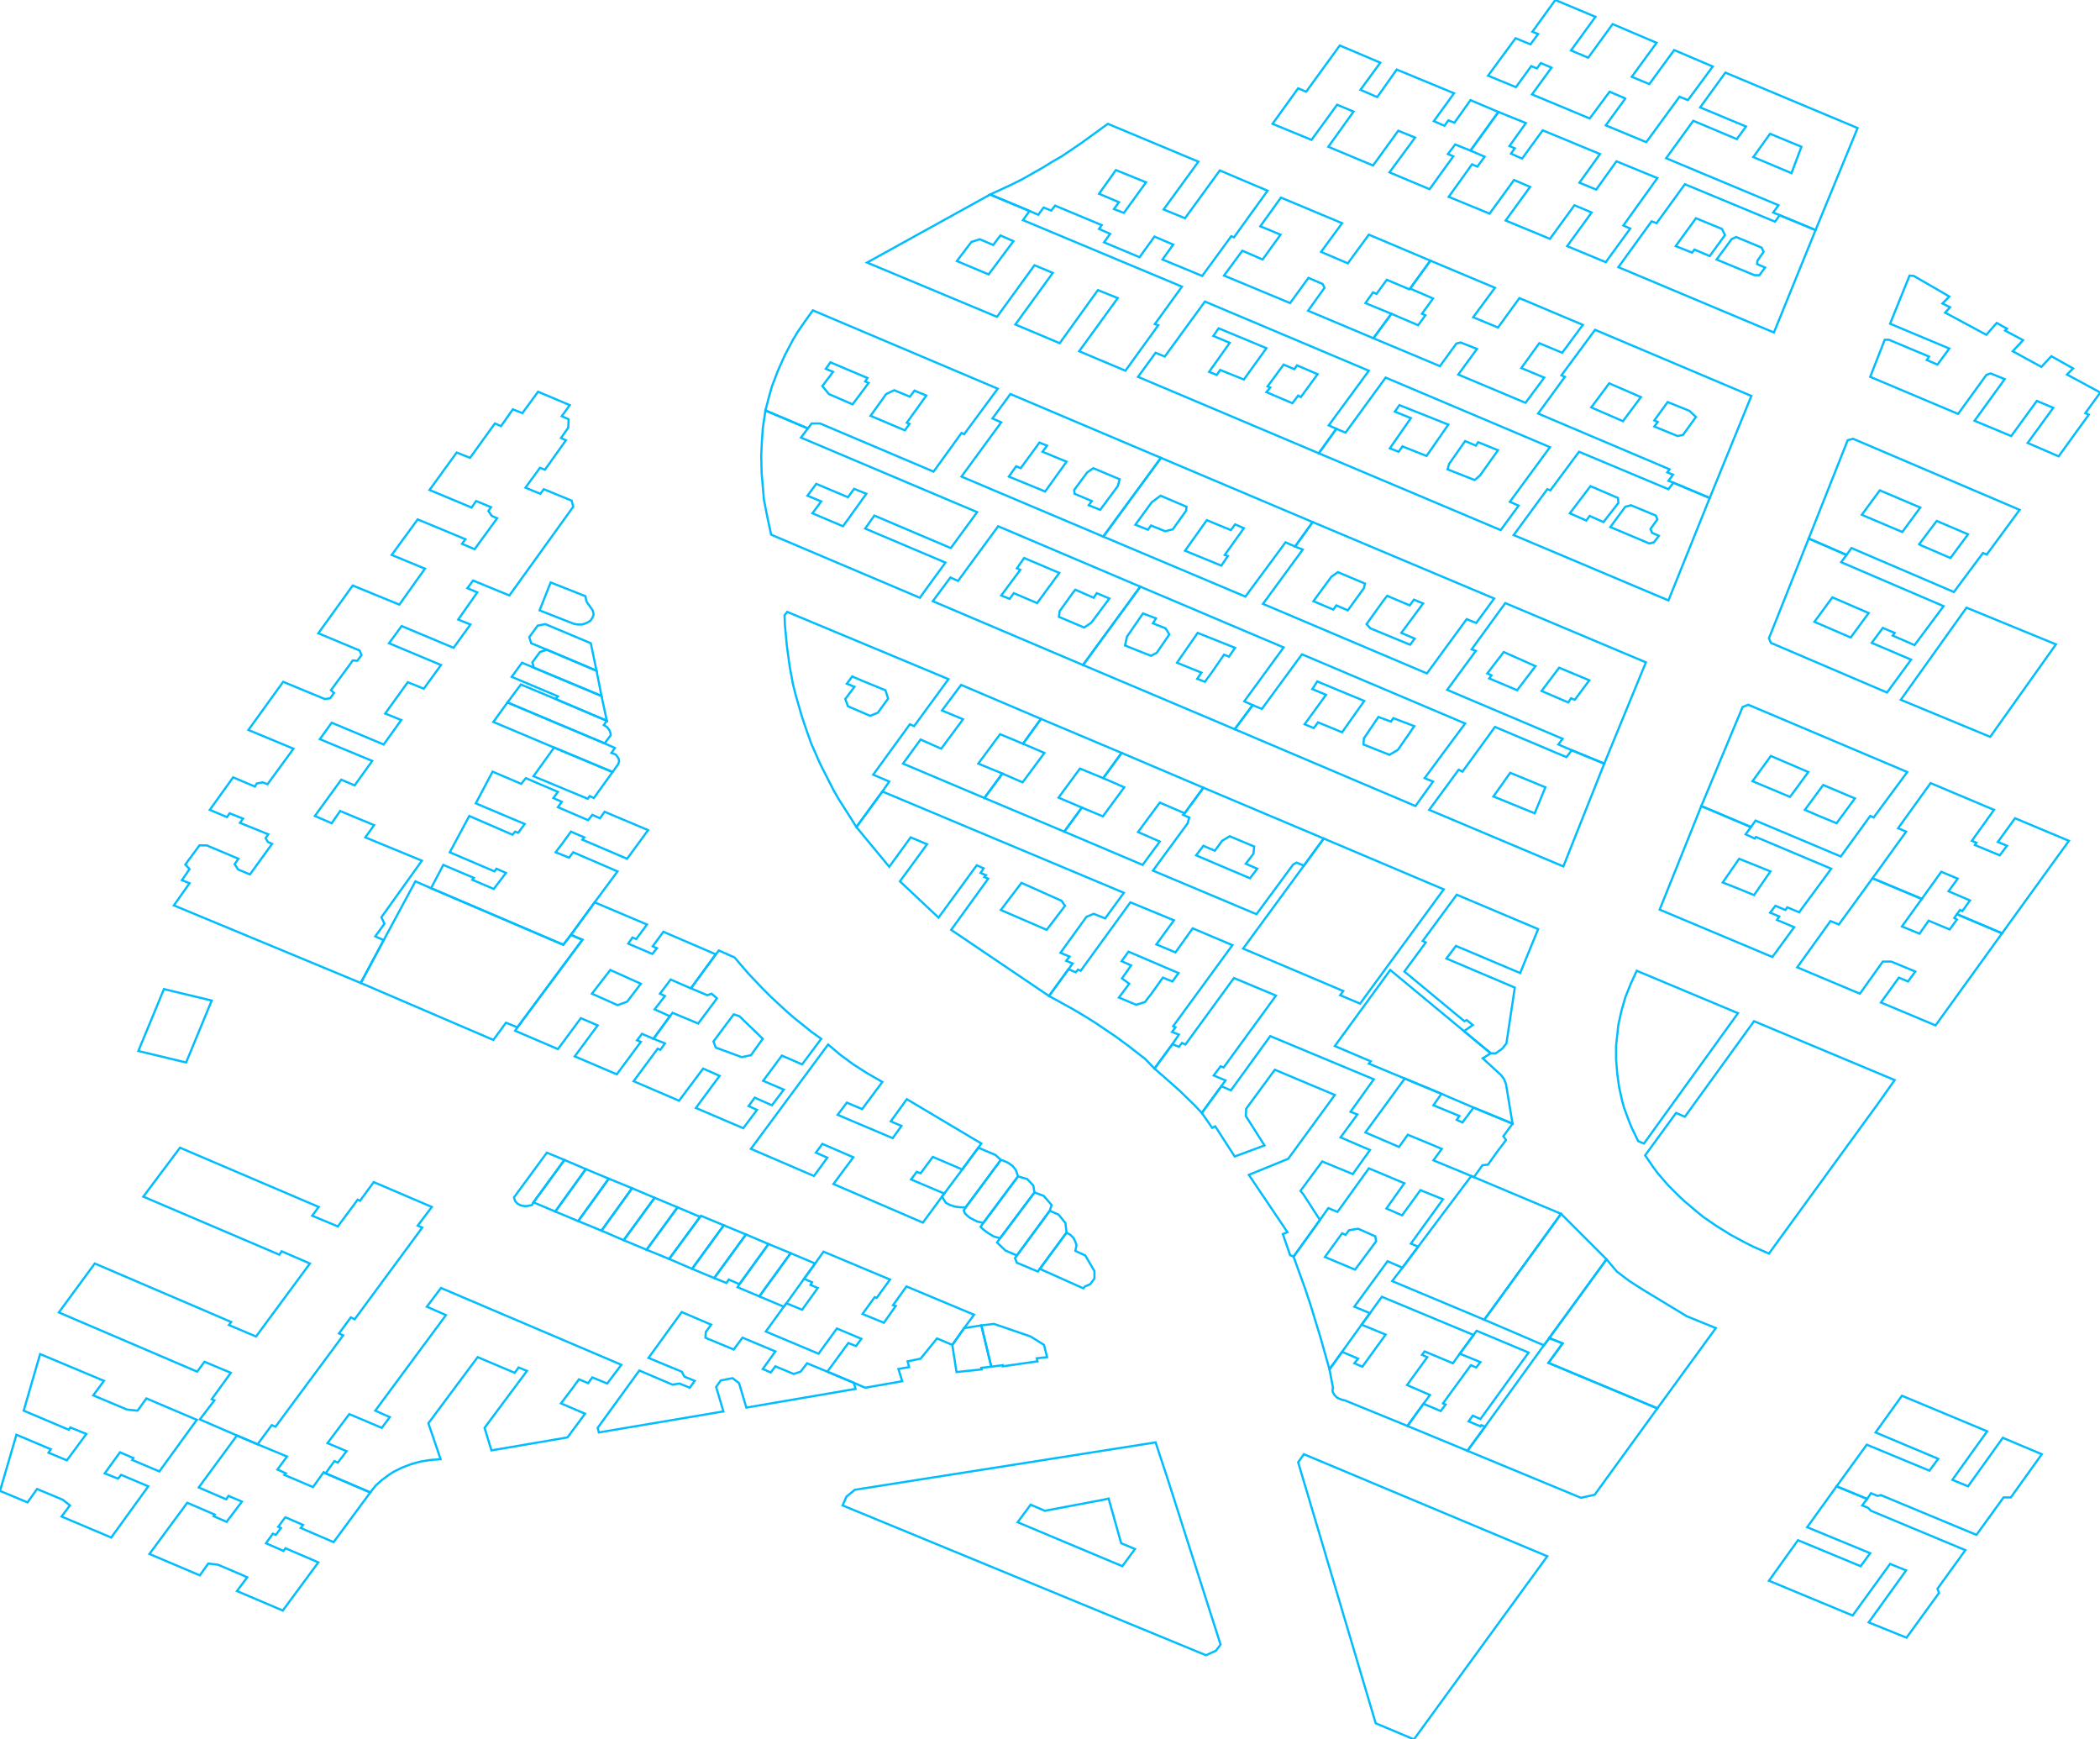 <?xml version="1.0" encoding="iso-8859-1" standalone="no"?>
<!DOCTYPE svg PUBLIC "-//W3C//DTD SVG 1.0//EN" "http://www.w3.org/TR/2001/REC-SVG-20010904/DTD/svg10.dtd">
<svg xmlns="http://www.w3.org/2000/svg" width="966" height="800">
<path style="fill:rgb(255, 0, 0);fill-opacity:0;fill-rule:evenodd;stroke:rgb(0, 189, 255);stroke-width:1;" d="M 79.982, 416.436 L 87.19, 406.24 L 83.674, 404.834 L 87.19, 399.736 L 85.256, 397.627 L 91.76, 388.838 L 95.1, 388.838 L 109.69, 394.99 L 107.932, 397.451 L 109.514, 399.912 L 114.964, 402.197 L 125.159, 388.134 L 123.226, 387.256 L 122.171, 385.498 L 123.401, 383.74 L 110.393, 378.466 L 111.8, 376.533 L 105.647, 374.072 L 104.417, 375.829 L 96.506, 372.49 L 107.229, 357.548 L 117.249, 361.767 L 118.128, 360.36 L 120.765, 359.833 L 123.05, 360.712 L 135.003, 344.364 L 114.261, 335.75 L 130.257, 313.601 L 149.418, 321.512 L 151.879, 321.16 L 153.637, 318.699 L 152.23, 317.469 L 161.02, 305.515 L 162.25, 303.757 L 164.359, 303.933 L 166.293, 301.296 L 165.414, 299.187 L 146.429, 291.277 L 162.25, 269.303 L 183.696, 278.093 L 195.474, 261.569 L 180.18, 255.241 L 192.134, 238.893 L 214.107, 248.033 L 212.525, 250.143 L 218.326, 252.604 L 228.697, 238.365 L 226.236, 237.31 L 224.654, 235.025 L 225.884, 233.267 L 219.029, 230.455 L 216.919, 233.443 L 197.583, 225.357 L 210.064, 208.13 L 216.216, 210.591 L 227.642, 194.77 L 230.455, 196.001 L 235.904, 188.266 L 240.299, 190.024 L 247.506, 180.18 L 262.096, 186.333 L 258.405, 191.43 L 261.569, 192.837 L 261.393, 196.704 L 258.053, 201.45 L 260.338, 202.505 L 250.67, 216.04 L 248.385, 215.162 L 241.705, 224.302 L 248.561, 227.115 L 250.143, 225.005 L 262.975, 230.279 L 263.678, 233.092 L 234.322, 273.874 L 217.623, 267.018 L 214.986, 270.534 L 219.556, 272.468 L 210.767, 284.948 L 216.392, 287.234 L 208.657, 297.956 L 184.751, 287.937 L 178.95, 295.847 L 202.857, 305.867 L 194.946, 316.766 L 187.563, 313.777 L 177.192, 328.192 L 184.575, 331.18 L 176.489, 342.43 L 152.582, 332.41 L 147.132, 339.969 L 171.215, 349.989 L 163.129, 361.239 L 156.976, 358.603 L 144.847, 375.302 L 152.582, 378.642 L 156.449, 373.017 L 172.094, 379.521 L 168.051, 385.146 L 194.067, 395.869 L 175.434, 421.885 L 176.84, 424.874 L 172.621, 430.675 L 176.489, 432.432 L 165.942, 452.12 L 79.982, 416.436 z "/>
<path style="fill:rgb(0, 255, 0);fill-opacity:0;fill-rule:evenodd;stroke:rgb(0, 189, 255);stroke-width:1;" d="M 27.071, 603.648 L 43.595, 581.147 L 106.35, 608.042 L 105.296, 609.448 L 117.776, 614.722 L 142.562, 581.147 L 129.554, 575.522 L 128.499, 577.104 L 65.92, 550.385 L 82.795, 527.884 L 146.605, 555.131 L 143.617, 559.174 L 155.394, 564.096 L 164.535, 551.791 L 165.59, 552.318 L 171.918, 543.705 L 198.638, 555.131 L 192.134, 563.744 L 194.243, 564.623 L 163.129, 606.812 L 161.371, 605.933 L 155.922, 613.316 L 157.855, 614.195 L 126.741, 656.207 L 124.984, 655.504 L 118.479, 664.294 L 108.987, 660.25 L 91.936, 652.868 L 98.616, 644.078 L 97.385, 643.551 L 106.174, 631.422 L 94.045, 626.324 L 90.705, 630.894 L 27.071, 603.648 z "/>
<path style="fill:rgb(0, 0, 255);fill-opacity:0;fill-rule:evenodd;stroke:rgb(0, 189, 255);stroke-width:1;" d="M 387.607, 692.419 L 389.365, 688.376 L 393.232, 685.212 L 531.575, 663.415 L 537.025, 679.938 L 561.459, 756.405 L 559.35, 759.218 L 554.779, 761.327 L 387.607, 692.419 z M 468.117, 700.154 L 516.282, 720.369 L 522.083, 712.459 L 515.755, 709.822 L 509.954, 689.255 L 507.669, 689.782 L 480.598, 694.88 L 474.094, 692.068 L 468.117, 700.154 z "/>
<path style="fill:rgb(255, 255, 0);fill-opacity:0;fill-rule:evenodd;stroke:rgb(0, 189, 255);stroke-width:1;" d="M 597.143, 672.555 L 599.78, 668.864 L 711.756, 715.799 L 650.934, 799.297 L 650.407, 800 L 632.828, 792.617 L 597.143, 672.555 z "/>
<path style="fill:rgb(255, 0, 0);fill-opacity:0;fill-rule:evenodd;stroke:rgb(0, 189, 255);stroke-width:1;" d="M 756.757, 531.4 L 770.995, 511.887 L 775.038, 513.645 L 806.856, 469.699 L 871.545, 496.77 L 864.338, 506.966 L 813.711, 576.577 L 806.504, 573.412 L 802.988, 571.655 L 796.133, 567.963 L 789.629, 563.92 L 783.476, 559.701 L 780.664, 557.416 L 775.038, 552.67 L 772.402, 550.209 L 767.304, 545.111 L 762.733, 539.837 L 760.624, 537.025 L 756.757, 531.4 z "/>
<path style="fill:rgb(0, 255, 0);fill-opacity:0;fill-rule:evenodd;stroke:rgb(0, 189, 255);stroke-width:1;" d="M 149.769, 677.653 L 153.812, 672.028 L 155.394, 672.731 L 159.437, 667.458 L 150.648, 663.766 L 160.668, 650.407 L 175.61, 656.735 L 179.301, 651.813 L 172.621, 648.824 L 205.142, 604.878 L 196.352, 601.011 L 202.857, 592.397 L 285.827, 627.73 L 279.323, 636.344 L 272.468, 633.531 L 270.534, 636.168 L 266.315, 634.41 L 263.503, 638.277 L 258.053, 645.485 L 269.128, 650.231 L 261.042, 661.129 L 226.06, 667.106 L 222.896, 656.735 L 242.408, 630.543 L 238.541, 628.961 L 236.783, 631.422 L 219.732, 624.214 L 210.415, 636.695 L 197.056, 654.625 L 202.681, 671.149 L 198.11, 671.501 L 193.54, 672.204 L 189.145, 673.434 L 184.926, 675.016 L 181.059, 676.95 L 179.125, 678.181 L 175.786, 680.642 L 172.797, 683.278 L 170.336, 686.443 L 149.769, 677.653 z "/>
<path style="fill:rgb(0, 0, 255);fill-opacity:0;fill-rule:evenodd;stroke:rgb(0, 189, 255);stroke-width:1;" d="M 398.857, 120.765 L 455.46, 89.475 L 473.566, 97.034 L 470.578, 101.252 L 543.705, 131.839 L 531.224, 149.066 L 532.806, 149.593 L 517.688, 170.512 L 496.418, 161.547 L 514.173, 137.113 L 505.032, 133.421 L 487.453, 157.855 L 467.062, 149.242 L 484.289, 125.511 L 475.851, 121.995 L 458.624, 145.726 L 398.857, 120.765 z M 440.167, 120.062 L 454.757, 126.214 L 466.183, 110.921 L 460.207, 108.284 L 456.867, 112.679 L 450.714, 110.042 L 446.847, 111.272 L 440.167, 120.062 z "/>
<path style="fill:rgb(255, 255, 0);fill-opacity:0;fill-rule:evenodd;stroke:rgb(0, 189, 255);stroke-width:1;" d="M 393.935, 380.4 L 405.889, 364.052 L 516.985, 410.635 L 508.372, 422.413 L 503.098, 420.303 L 499.758, 421.71 L 487.805, 438.233 L 492.024, 439.991 L 490.442, 441.925 L 493.43, 443.155 L 491.496, 445.792 L 482.531, 458.097 L 437.53, 427.686 L 454.581, 404.131 L 452.824, 403.428 L 453.527, 402.549 L 451.066, 401.494 L 452.472, 399.385 L 449.308, 397.978 L 431.729, 422.061 L 413.975, 405.361 L 426.456, 388.31 L 418.897, 385.146 L 409.053, 398.682 L 393.935, 380.4 z M 460.382, 418.545 L 481.477, 427.686 L 489.914, 416.612 L 488.332, 414.327 L 469.875, 406.065 L 460.382, 418.545 z "/>
<path style="fill:rgb(255, 0, 0);fill-opacity:0;fill-rule:evenodd;stroke:rgb(0, 189, 255);stroke-width:1;" d="M 165.942, 452.12 L 176.489, 432.432 L 191.079, 405.361 L 198.286, 408.526 L 259.108, 434.542 L 262.624, 429.971 L 267.897, 432.257 L 238.014, 472.512 L 232.74, 470.402 L 226.939, 478.312 L 165.942, 452.12 z "/>
<path style="fill:rgb(0, 255, 0);fill-opacity:0;fill-rule:evenodd;stroke:rgb(0, 189, 255);stroke-width:1;" d="M 350.165, 209.361 L 350.516, 202.329 L 350.868, 197.056 L 352.098, 188.794 L 371.611, 197.056 L 368.446, 201.274 L 449.484, 235.553 L 437.354, 252.076 L 402.197, 237.135 L 397.978, 243.111 L 434.893, 258.756 L 423.116, 274.929 L 354.735, 245.924 L 352.977, 237.838 L 351.395, 229.752 L 351.044, 225.709 L 350.341, 217.447 L 350.165, 209.361 z M 371.435, 227.994 L 377.763, 230.631 L 373.72, 236.08 L 387.783, 242.057 L 398.506, 227.115 L 392.881, 224.83 L 390.068, 228.697 L 375.478, 222.544 L 371.435, 227.994 z "/>
<path style="fill:rgb(0, 0, 255);fill-opacity:0;fill-rule:evenodd;stroke:rgb(0, 189, 255);stroke-width:1;" d="M 198.286, 408.526 L 203.911, 397.803 L 217.974, 403.779 L 217.271, 404.658 L 227.115, 408.877 L 232.74, 401.494 L 228.345, 399.561 L 227.466, 400.791 L 206.9, 392.002 L 215.865, 375.302 L 235.728, 383.916 L 236.959, 382.509 L 238.365, 383.037 L 241.354, 378.994 L 218.853, 369.501 L 226.588, 354.911 L 239.771, 360.536 L 241.881, 357.899 L 256.647, 364.228 L 254.537, 367.04 L 258.405, 368.798 L 256.647, 371.259 L 270.534, 377.236 L 272.468, 374.775 L 275.983, 376.357 L 278.093, 373.368 L 298.132, 381.806 L 288.464, 394.99 L 267.897, 386.201 L 268.776, 385.146 L 262.624, 382.509 L 258.932, 387.607 L 255.592, 392.002 L 261.745, 394.463 L 263.678, 392.002 L 284.069, 400.791 L 273.522, 415.03 L 262.624, 429.971 L 259.108, 434.542 L 198.286, 408.526 z "/>
<path style="fill:rgb(255, 255, 0);fill-opacity:0;fill-rule:evenodd;stroke:rgb(0, 189, 255);stroke-width:1;" d="M 352.098, 188.794 L 354.032, 181.411 L 355.087, 177.719 L 357.899, 170.336 L 361.064, 163.305 L 364.755, 156.273 L 366.864, 152.758 L 369.15, 149.418 L 373.896, 142.738 L 458.976, 178.774 L 443.507, 199.692 L 442.276, 199.165 L 429.444, 216.919 L 377.236, 194.77 L 373.368, 194.77 L 371.611, 197.056 L 352.098, 188.794 z M 400.439, 191.255 L 416.26, 197.935 L 418.37, 194.946 L 417.139, 194.419 L 426.104, 181.938 L 420.655, 179.653 L 418.545, 182.465 L 411.338, 179.477 L 407.647, 181.235 L 400.439, 191.255 z M 378.29, 177.543 L 381.279, 181.235 L 392.178, 185.981 L 399.561, 176.137 L 397.978, 175.434 L 399.033, 173.852 L 381.982, 166.645 L 379.873, 169.633 L 383.212, 171.039 L 378.29, 177.543 z "/>
<path style="fill:rgb(255, 0, 0);fill-opacity:0;fill-rule:evenodd;stroke:rgb(0, 189, 255);stroke-width:1;" d="M 455.46, 89.475 L 465.304, 84.904 L 470.226, 82.443 L 479.543, 77.17 L 484.113, 74.357 L 488.684, 71.721 L 497.473, 65.744 L 509.602, 56.955 L 551.263, 74.357 L 535.267, 96.331 L 545.111, 100.374 L 561.107, 78.4 L 583.081, 87.717 L 567.612, 109.163 L 566.381, 108.635 L 553.021, 126.917 L 534.74, 119.358 L 539.662, 112.503 L 531.048, 108.811 L 524.192, 118.304 L 507.844, 111.448 L 510.657, 107.581 L 505.559, 105.296 L 506.79, 103.538 L 485.344, 94.573 L 483.586, 96.858 L 480.07, 95.451 L 477.609, 98.791 L 473.566, 97.034 L 455.46, 89.475 z M 505.559, 89.123 L 514.7, 92.991 L 512.415, 96.155 L 516.985, 97.912 L 527.181, 83.85 L 513.294, 78.225 L 505.559, 89.123 z "/>
<path style="fill:rgb(0, 255, 0);fill-opacity:0;fill-rule:evenodd;stroke:rgb(0, 189, 255);stroke-width:1;" d="M 571.83, 436.3 L 599.78, 398.154 L 608.921, 385.673 L 664.118, 409.053 L 625.621, 461.613 L 616.48, 457.746 L 617.886, 455.812 L 571.83, 436.3 z "/>
<path style="fill:rgb(0, 0, 255);fill-opacity:0;fill-rule:evenodd;stroke:rgb(0, 189, 255);stroke-width:1;" d="M 68.732, 714.744 L 86.135, 691.189 L 98.791, 696.638 L 98.264, 697.341 L 104.241, 699.978 L 111.272, 690.661 L 105.12, 688.025 L 104.065, 689.607 L 91.409, 684.157 L 108.987, 660.25 L 118.479, 664.294 L 132.015, 669.919 L 127.62, 675.895 L 131.488, 677.653 L 130.784, 678.356 L 143.968, 683.982 L 148.89, 677.126 L 149.769, 677.653 L 170.336, 686.443 L 153.461, 709.295 L 138.343, 702.791 L 139.398, 701.384 L 131.312, 697.869 L 130.96, 698.22 L 127.972, 702.263 L 129.202, 702.791 L 126.917, 705.955 L 125.511, 705.427 L 122.347, 709.822 L 130.433, 713.338 L 131.312, 712.107 L 146.429, 718.611 L 130.081, 740.76 L 108.987, 731.795 L 113.733, 725.467 L 110.569, 724.061 L 100.198, 719.666 L 95.803, 719.139 L 91.936, 724.588 L 68.732, 714.744 z "/>
<path style="fill:rgb(255, 255, 0);fill-opacity:0;fill-rule:evenodd;stroke:rgb(0, 189, 255);stroke-width:1;" d="M 345.419, 528.411 L 380.927, 480.422 L 386.552, 485.168 L 392.529, 489.563 L 398.857, 493.606 L 405.889, 497.649 L 396.572, 510.13 L 389.541, 507.141 L 385.322, 512.766 L 410.635, 523.489 L 414.678, 517.864 L 409.756, 515.755 L 417.139, 505.559 L 451.417, 525.95 L 450.011, 527.884 L 442.628, 537.904 L 429.093, 532.103 L 423.467, 539.662 L 421.71, 538.958 L 419.073, 542.474 L 434.366, 548.978 L 433.311, 550.385 L 424.522, 562.338 L 383.388, 544.584 L 392.529, 532.279 L 378.29, 526.126 L 375.302, 530.169 L 380.576, 532.454 L 374.423, 540.892 L 345.419, 528.411 z "/>
<path style="fill:rgb(255, 0, 0);fill-opacity:0;fill-rule:evenodd;stroke:rgb(0, 189, 255);stroke-width:1;" d="M 0, 685.739 L 7.559, 659.899 L 23.38, 666.579 L 22.325, 668.161 L 30.762, 671.677 L 39.727, 659.547 L 32.344, 656.559 L 31.641, 657.614 L 10.899, 648.824 L 18.457, 622.808 L 47.814, 635.113 L 42.892, 641.793 L 58.361, 648.297 L 59.767, 648.473 L 63.283, 648.824 L 67.326, 643.199 L 90.53, 653.043 L 73.303, 676.774 L 60.822, 671.501 L 61.349, 670.622 L 55.197, 667.985 L 48.165, 677.653 L 54.318, 680.114 L 55.724, 678.356 L 68.205, 683.63 L 51.154, 707.185 L 28.302, 697.517 L 32.169, 692.419 L 28.829, 689.782 L 17.051, 684.86 L 12.657, 691.013 L 0, 685.739 z "/>
<path style="fill:rgb(0, 255, 0);fill-opacity:0;fill-rule:evenodd;stroke:rgb(0, 189, 255);stroke-width:1;" d="M 707.537, 190.2 L 719.842, 173.325 L 718.26, 172.621 L 733.729, 151.703 L 805.625, 182.114 L 786.465, 229.049 L 769.765, 222.017 L 767.48, 221.138 L 769.589, 218.326 L 766.952, 217.271 L 768.007, 215.865 L 707.537, 190.2 z M 760.976, 193.364 L 762.558, 194.067 L 760.976, 196.177 L 771.699, 200.571 L 774.16, 200.044 L 780.136, 191.782 L 777.148, 188.969 L 767.128, 184.926 L 760.976, 193.364 z M 731.971, 187.387 L 746.561, 193.716 L 754.823, 182.641 L 740.233, 176.313 L 731.971, 187.387 z "/>
<path style="fill:rgb(0, 0, 255);fill-opacity:0;fill-rule:evenodd;stroke:rgb(0, 189, 255);stroke-width:1;" d="M 860.294, 173.325 L 866.974, 156.273 L 868.908, 156.273 L 887.365, 164.008 L 886.311, 165.59 L 891.233, 167.699 L 896.682, 160.316 L 869.435, 148.89 L 878.4, 126.741 L 880.334, 126.917 L 894.045, 134.828 L 896.682, 136.41 L 893.518, 139.574 L 897.034, 141.332 L 894.748, 143.793 L 913.733, 153.988 L 918.479, 148.539 L 923.226, 151.176 L 922.347, 152.054 L 930.609, 156.449 L 925.862, 161.547 L 939.046, 168.754 L 943.617, 163.832 L 953.637, 169.457 L 950.824, 172.27 L 966.117, 180.532 L 959.262, 190.024 L 960.844, 190.727 L 946.957, 209.888 L 932.718, 203.735 L 944.496, 187.563 L 938.167, 184.926 L 936.937, 184.399 L 925.159, 200.571 L 908.284, 193.54 L 922.171, 174.379 L 915.667, 171.742 L 913.733, 172.446 L 900.725, 190.376 L 860.294, 173.325 z "/>
<path style="fill:rgb(255, 255, 0);fill-opacity:0;fill-rule:evenodd;stroke:rgb(0, 189, 255);stroke-width:1;" d="M 360.888, 283.015 L 362.118, 281.433 L 436.3, 312.371 L 420.479, 333.993 L 418.545, 333.114 L 401.67, 356.317 L 409.053, 359.481 L 405.889, 364.052 L 393.935, 380.4 L 391.299, 376.181 L 386.025, 367.919 L 383.564, 363.7 L 379.169, 355.087 L 377.06, 350.868 L 373.193, 342.079 L 370.029, 333.114 L 368.622, 328.719 L 365.985, 319.578 L 364.755, 314.656 L 363.173, 306.043 L 361.942, 296.902 L 361.064, 287.585 L 360.888, 283.015 z M 388.838, 321.512 L 390.068, 324.852 L 400.264, 329.246 L 403.779, 327.84 L 408.526, 321.336 L 407.295, 317.469 L 397.803, 313.601 L 392.002, 311.14 L 389.541, 314.48 L 393.056, 315.887 L 388.838, 321.512 z "/>
<path style="fill:rgb(255, 0, 0);fill-opacity:0;fill-rule:evenodd;stroke:rgb(0, 189, 255);stroke-width:1;" d="M 831.993, 247.682 L 849.923, 202.505 L 852.384, 201.802 L 929.027, 234.498 L 913.909, 255.065 L 912.151, 254.362 L 898.791, 272.292 L 851.681, 252.076 L 849.396, 255.241 L 831.993, 247.682 z M 882.795, 250.319 L 883.322, 250.67 L 897.209, 256.647 L 905.296, 245.748 L 890.881, 239.596 L 882.795, 250.319 z M 856.427, 236.783 L 875.06, 244.693 L 883.322, 233.443 L 864.689, 225.533 L 856.427, 236.783 z "/>
<path style="fill:rgb(0, 255, 0);fill-opacity:0;fill-rule:evenodd;stroke:rgb(0, 189, 255);stroke-width:1;" d="M 665.7, 317.293 L 678.884, 299.363 L 676.95, 298.66 L 692.419, 277.39 L 757.108, 304.636 L 737.948, 351.22 L 723.006, 345.067 L 716.853, 342.43 L 718.787, 339.793 L 665.7, 317.293 z M 684.157, 309.734 L 686.091, 310.613 L 685.036, 312.019 L 697.869, 317.469 L 701.912, 312.195 L 706.306, 306.394 L 691.716, 299.89 L 684.157, 309.734 z M 709.119, 317.82 L 721.424, 323.094 L 722.654, 321.16 L 724.412, 321.863 L 731.092, 312.898 L 717.205, 307.097 L 709.119, 317.82 z "/>
<path style="fill:rgb(0, 0, 255);fill-opacity:0;fill-rule:evenodd;stroke:rgb(0, 189, 255);stroke-width:1;" d="M 675.016, 667.282 L 683.103, 656.207 L 710.174, 618.765 L 711.931, 616.48 L 712.635, 615.425 L 718.787, 617.886 L 712.283, 626.851 L 762.382, 647.77 L 733.553, 687.497 L 727.225, 688.904 L 675.016, 667.282 z "/>
<path style="fill:rgb(255, 255, 0);fill-opacity:0;fill-rule:evenodd;stroke:rgb(0, 189, 255);stroke-width:1;" d="M 782.597, 370.732 L 801.582, 325.203 L 804.219, 324.149 L 877.346, 355.087 L 861.877, 376.005 L 860.294, 375.302 L 846.759, 393.935 L 807.559, 377.412 L 805.449, 380.4 L 782.597, 370.732 z M 830.235, 372.49 L 835.509, 374.775 L 844.825, 378.642 L 853.263, 367.216 L 838.673, 361.064 L 830.235, 372.49 z M 806.152, 359.306 L 823.379, 366.513 L 824.61, 364.931 L 831.817, 355.087 L 814.59, 347.704 L 806.152, 359.306 z "/>
<path style="fill:rgb(255, 0, 0);fill-opacity:0;fill-rule:evenodd;stroke:rgb(0, 189, 255);stroke-width:1;" d="M 236.959, 474.094 L 238.014, 472.512 L 267.897, 432.257 L 262.624, 429.971 L 273.522, 415.03 L 297.605, 425.225 L 292.683, 431.905 L 290.925, 431.202 L 288.991, 434.015 L 300.066, 438.761 L 302.175, 436.124 L 300.242, 435.245 L 305.164, 428.565 L 329.246, 438.936 L 317.82, 454.581 L 308.504, 450.538 L 303.582, 457.042 L 305.867, 458.097 L 301.121, 464.25 L 308.152, 467.414 L 300.593, 477.785 L 295.32, 475.5 L 293.034, 478.488 L 294.792, 479.191 L 283.718, 494.133 L 264.381, 485.871 L 274.929, 471.633 L 267.194, 468.293 L 256.647, 482.531 L 236.959, 474.094 z M 272.292, 457.042 L 284.069, 462.316 L 288.464, 460.734 L 294.792, 452.472 L 280.73, 446.144 L 272.292, 457.042 z "/>
<path style="fill:rgb(0, 255, 0);fill-opacity:0;fill-rule:evenodd;stroke:rgb(0, 189, 255);stroke-width:1;" d="M 606.636, 208.482 L 614.722, 197.231 L 618.941, 198.989 L 637.398, 173.676 L 712.986, 205.669 L 694.529, 230.806 L 698.572, 232.564 L 690.31, 243.815 L 606.636, 208.482 z M 665.876, 215.865 L 668.512, 216.919 L 678.356, 220.787 L 680.817, 218.677 L 689.079, 207.075 L 679.938, 203.384 L 678.884, 204.966 L 673.962, 202.857 L 666.579, 213.404 L 665.876, 215.865 z M 639.332, 206.196 L 643.375, 207.779 L 645.133, 205.318 L 656.207, 209.712 L 658.668, 206.196 L 666.227, 195.298 L 643.727, 186.333 L 641.617, 189.321 L 649, 192.309 L 639.332, 206.196 z "/>
<path style="fill:rgb(0, 0, 255);fill-opacity:0;fill-rule:evenodd;stroke:rgb(0, 189, 255);stroke-width:1;" d="M 580.971, 277.741 L 599.253, 252.78 L 595.737, 251.373 L 603.823, 240.123 L 687.321, 275.28 L 679.06, 286.53 L 674.665, 284.773 L 656.383, 309.734 L 580.971, 277.741 z M 628.609, 287.058 L 630.367, 288.991 L 648.649, 296.55 L 650.758, 293.738 L 644.606, 291.101 L 654.625, 277.565 L 650.407, 275.808 L 648.473, 278.444 L 638.102, 274.05 L 636.695, 275.808 L 628.609, 287.058 z M 604.175, 276.511 L 613.316, 280.378 L 614.722, 278.444 L 619.996, 280.73 L 627.379, 270.534 L 627.906, 268.425 L 615.425, 263.151 L 612.437, 265.26 L 604.175, 276.511 z "/>
<path style="fill:rgb(255, 255, 0);fill-opacity:0;fill-rule:evenodd;stroke:rgb(0, 189, 255);stroke-width:1;" d="M 523.489, 173.325 L 531.575, 162.25 L 535.794, 164.008 L 554.252, 138.695 L 629.664, 170.512 L 611.206, 195.649 L 614.722, 197.231 L 606.636, 208.482 L 523.489, 173.325 z M 582.553, 180.356 L 594.507, 185.454 L 597.143, 181.938 L 598.374, 182.641 L 606.109, 172.094 L 596.616, 168.051 L 595.386, 169.809 L 590.464, 167.699 L 583.081, 177.719 L 584.311, 178.247 L 582.553, 180.356 z M 556.185, 171.039 L 559.701, 172.446 L 561.283, 170.16 L 572.182, 174.555 L 582.553, 160.141 L 560.58, 151 L 558.119, 154.515 L 565.678, 157.68 L 556.185, 171.039 z "/>
<path style="fill:rgb(255, 0, 0);fill-opacity:0;fill-rule:evenodd;stroke:rgb(0, 189, 255);stroke-width:1;" d="M 567.963, 335.399 L 576.225, 324.324 L 580.444, 326.082 L 598.901, 300.945 L 673.962, 332.762 L 655.328, 357.899 L 659.196, 359.481 L 651.11, 370.732 L 567.963, 335.399 z M 627.203, 342.43 L 639.156, 347.176 L 643.024, 344.891 L 650.582, 333.993 L 640.914, 330.301 L 639.859, 331.883 L 634.058, 329.774 L 627.379, 339.618 L 627.203, 342.43 z M 600.132, 333.114 L 604.351, 334.871 L 606.284, 332.235 L 617.359, 336.805 L 627.554, 322.391 L 605.933, 313.426 L 603.648, 316.941 L 609.976, 319.578 L 600.132, 333.114 z "/>
<path style="fill:rgb(0, 255, 0);fill-opacity:0;fill-rule:evenodd;stroke:rgb(0, 189, 255);stroke-width:1;" d="M 766.425, 72.775 L 778.906, 55.548 L 798.945, 63.986 L 803.164, 58.185 L 782.07, 49.396 L 793.672, 33.399 L 854.494, 58.888 L 835.157, 105.823 L 818.633, 98.967 L 815.645, 97.737 L 818.106, 94.397 L 766.425, 72.775 z M 806.504, 72.248 L 824.083, 79.631 L 828.653, 67.502 L 814.239, 61.525 L 806.504, 72.248 z "/>
<path style="fill:rgb(0, 0, 255);fill-opacity:0;fill-rule:evenodd;stroke:rgb(0, 189, 255);stroke-width:1;" d="M 291.452, 497.297 L 302.527, 482.356 L 303.757, 482.883 L 305.867, 479.895 L 300.593, 477.785 L 308.152, 467.414 L 309.383, 465.832 L 321.16, 470.754 L 328.543, 460.91 L 329.774, 459.152 L 327.313, 457.042 L 325.379, 457.746 L 317.82, 454.581 L 329.246, 438.936 L 330.653, 437.179 L 337.86, 440.343 L 344.188, 447.726 L 350.868, 454.757 L 354.384, 458.273 L 361.767, 465.129 L 365.634, 468.468 L 373.544, 474.797 L 377.763, 477.785 L 368.974, 489.563 L 359.657, 485.52 L 351.044, 497.122 L 360.536, 501.165 L 355.087, 508.372 L 347.176, 504.856 L 344.364, 508.723 L 348.231, 510.481 L 341.903, 518.919 L 320.105, 509.602 L 331.004, 494.836 L 323.445, 491.496 L 312.371, 506.262 L 291.452, 497.297 z M 328.192, 479.016 L 329.246, 481.828 L 341.2, 486.223 L 345.419, 485.344 L 350.868, 477.785 L 340.145, 467.414 L 337.508, 466.535 L 328.192, 479.016 z "/>
<path style="fill:rgb(255, 255, 0);fill-opacity:0;fill-rule:evenodd;stroke:rgb(0, 189, 255);stroke-width:1;" d="M 826.719, 444.913 L 842.013, 423.643 L 845.88, 425.225 L 861.349, 403.955 L 884.025, 413.448 L 874.885, 426.104 L 882.971, 429.444 L 887.19, 423.467 L 896.858, 427.51 L 900.198, 422.94 L 898.967, 422.237 L 900.198, 420.479 L 920.94, 429.268 L 890.354, 471.633 L 865.216, 461.085 L 873.478, 449.659 L 877.697, 451.417 L 881.037, 446.847 L 869.963, 442.276 L 866.095, 442.276 L 855.548, 457.042 L 826.719, 444.913 z "/>
<path style="fill:rgb(255, 0, 0);fill-opacity:0;fill-rule:evenodd;stroke:rgb(0, 189, 255);stroke-width:1;" d="M 861.349, 403.955 L 876.818, 382.509 L 873.127, 380.927 L 888.069, 360.185 L 917.249, 372.49 L 907.053, 386.728 L 909.163, 387.607 L 908.46, 388.662 L 919.886, 393.408 L 923.226, 389.013 L 919.007, 387.256 L 926.917, 376.357 L 951.703, 386.728 L 920.94, 429.268 L 900.198, 420.479 L 901.604, 418.545 L 902.659, 419.073 L 906.174, 414.151 L 896.33, 409.932 L 900.549, 404.131 L 892.991, 400.967 L 884.025, 413.448 L 861.349, 403.955 z "/>
<path style="fill:rgb(0, 255, 0);fill-opacity:0;fill-rule:evenodd;stroke:rgb(0, 189, 255);stroke-width:1;" d="M 696.287, 246.1 L 711.756, 225.005 L 713.162, 225.533 L 726.346, 207.779 L 767.48, 225.005 L 769.765, 222.017 L 786.465, 229.049 L 767.48, 276.159 L 696.287, 246.1 z M 740.76, 242.408 L 758.69, 249.967 L 760.8, 249.44 L 763.085, 246.451 L 759.921, 245.045 L 759.218, 243.287 L 762.382, 238.893 L 761.679, 237.135 L 750.253, 232.388 L 747.616, 233.092 L 740.76, 242.408 z M 722.127, 236.08 L 729.686, 239.42 L 731.268, 237.31 L 737.596, 240.123 L 744.452, 231.334 L 744.276, 229.049 L 731.619, 223.599 L 722.127, 236.08 z "/>
<path style="fill:rgb(0, 0, 255);fill-opacity:0;fill-rule:evenodd;stroke:rgb(0, 189, 255);stroke-width:1;" d="M 585.366, 56.955 L 597.143, 40.606 L 600.835, 42.188 L 616.304, 20.919 L 634.937, 28.829 L 625.797, 41.31 L 633.531, 44.65 L 642.496, 31.993 L 668.864, 42.892 L 659.547, 55.724 L 664.469, 57.833 L 666.227, 55.372 L 669.04, 56.427 L 676.423, 46.056 L 689.255, 51.505 L 676.423, 69.26 L 669.391, 66.447 L 666.051, 70.842 L 668.512, 71.896 L 657.614, 87.014 L 639.156, 79.279 L 650.934, 63.283 L 643.199, 60.119 L 631.597, 76.115 L 611.031, 67.502 L 622.632, 51.329 L 615.074, 48.165 L 603.296, 64.338 L 585.366, 56.955 z "/>
<path style="fill:rgb(255, 255, 0);fill-opacity:0;fill-rule:evenodd;stroke:rgb(0, 189, 255);stroke-width:1;" d="M 666.403, 90.53 L 677.126, 75.588 L 679.587, 76.642 L 682.927, 72.072 L 676.423, 69.26 L 689.255, 51.505 L 701.912, 56.603 L 694.353, 67.15 L 696.814, 68.205 L 695.056, 70.666 L 700.154, 72.951 L 709.646, 59.943 L 736.014, 70.842 L 726.522, 84.025 L 734.256, 87.19 L 743.573, 74.181 L 762.382, 81.916 L 746.737, 103.713 L 749.901, 105.12 L 738.651, 120.589 L 720.897, 113.206 L 732.147, 97.737 L 724.236, 94.397 L 712.986, 109.866 L 692.595, 101.428 L 703.845, 85.959 L 696.462, 82.795 L 685.212, 98.264 L 666.403, 90.53 z "/>
<path style="fill:rgb(255, 0, 0);fill-opacity:0;fill-rule:evenodd;stroke:rgb(0, 189, 255);stroke-width:1;" d="M 744.452, 122.874 L 759.745, 101.78 L 762.03, 102.659 L 775.038, 84.729 L 816.524, 101.956 L 818.633, 98.967 L 835.157, 105.823 L 815.996, 152.933 L 744.452, 122.874 z M 789.629, 119.358 L 807.031, 126.566 L 809.317, 126.566 L 811.953, 123.05 L 808.262, 121.468 L 808.438, 119.886 L 811.25, 115.843 L 810.371, 113.909 L 798.594, 108.987 L 796.484, 110.042 L 793.672, 113.909 L 789.629, 119.358 z M 770.82, 113.206 L 778.378, 116.194 L 779.433, 114.788 L 786.465, 117.776 L 793.496, 108.108 L 792.09, 105.296 L 780.136, 100.374 L 770.82, 113.206 z "/>
<path style="fill:rgb(0, 255, 0);fill-opacity:0;fill-rule:evenodd;stroke:rgb(0, 189, 255);stroke-width:1;" d="M 813.711, 727.049 L 827.071, 708.416 L 855.9, 720.369 L 860.294, 714.392 L 831.29, 702.439 L 844.825, 683.63 L 858.888, 689.431 L 856.603, 692.419 L 859.24, 693.474 L 860.646, 694.88 L 904.065, 712.986 L 891.233, 730.74 L 891.936, 732.674 L 876.994, 753.241 L 859.591, 746.21 L 876.818, 722.303 L 869.435, 719.314 L 852.208, 743.045 L 813.711, 727.049 z "/>
<path style="fill:rgb(0, 0, 255);fill-opacity:0;fill-rule:evenodd;stroke:rgb(0, 189, 255);stroke-width:1;" d="M 712.283, 626.851 L 718.787, 617.886 L 712.635, 615.425 L 739.002, 579.213 L 743.749, 584.838 L 749.55, 589.233 L 755.878, 593.276 L 775.917, 605.405 L 789.277, 610.855 L 762.382, 647.77 L 712.283, 626.851 z "/>
<path style="fill:rgb(255, 255, 0);fill-opacity:0;fill-rule:evenodd;stroke:rgb(0, 189, 255);stroke-width:1;" d="M 844.825, 683.63 L 858.712, 664.469 L 887.541, 676.423 L 891.584, 670.973 L 862.755, 658.844 L 874.885, 641.969 L 914.085, 658.317 L 898.088, 680.642 L 905.296, 683.63 L 921.292, 661.305 L 939.222, 668.864 L 924.984, 688.728 L 921.644, 688.728 L 909.163, 705.955 L 865.216, 687.673 L 863.634, 688.025 L 860.646, 686.794 L 858.888, 689.431 L 844.825, 683.63 z "/>
<path style="fill:rgb(255, 0, 0);fill-opacity:0;fill-rule:evenodd;stroke:rgb(0, 189, 255);stroke-width:1;" d="M 552.846, 511.887 L 561.811, 499.583 L 566.205, 501.516 L 584.311, 476.555 L 631.949, 496.418 L 621.226, 511.36 L 624.39, 512.591 L 616.656, 523.138 L 630.191, 528.939 L 622.281, 540.013 L 608.218, 534.212 L 598.198, 547.748 L 599.429, 549.154 L 607.163, 561.107 L 595.034, 577.983 L 593.452, 577.28 L 590.112, 567.612 L 592.221, 566.733 L 574.467, 540.365 L 592.573, 532.982 L 614.019, 503.626 L 586.421, 492.024 L 573.237, 509.954 L 573.061, 513.294 L 581.674, 526.829 L 567.963, 531.927 L 558.998, 518.04 L 557.592, 518.743 L 552.846, 511.887 z "/>
<path style="fill:rgb(0, 255, 0);fill-opacity:0;fill-rule:evenodd;stroke:rgb(0, 189, 255);stroke-width:1;" d="M 352.274, 612.437 L 360.536, 601.011 L 361.767, 599.429 L 368.974, 602.417 L 376.181, 592.397 L 372.841, 590.991 L 373.544, 589.76 L 369.853, 588.178 L 374.951, 581.147 L 378.818, 575.698 L 409.405, 588.53 L 403.252, 596.968 L 402.373, 596.616 L 396.748, 604.351 L 406.592, 608.394 L 412.041, 600.659 L 410.811, 600.308 L 416.963, 591.694 L 448.077, 604.702 L 443.507, 610.855 L 438.058, 618.589 L 431.026, 615.601 L 423.467, 624.918 L 417.491, 626.148 L 418.194, 628.785 L 413.272, 629.664 L 415.03, 635.289 L 397.978, 638.277 L 392.705, 635.992 L 380.576, 630.894 L 390.244, 617.71 L 393.76, 619.117 L 396.221, 615.777 L 384.97, 611.031 L 376.533, 622.632 L 352.274, 612.437 z "/>
<path style="fill:rgb(0, 0, 255);fill-opacity:0;fill-rule:evenodd;stroke:rgb(0, 189, 255);stroke-width:1;" d="M 763.437, 418.37 L 782.597, 370.732 L 805.449, 380.4 L 802.988, 383.74 L 807.207, 385.673 L 807.735, 384.97 L 842.364, 399.561 L 827.598, 419.6 L 822.149, 417.315 L 821.27, 418.545 L 816.7, 416.612 L 814.239, 419.776 L 818.457, 421.534 L 817.403, 423.116 L 825.313, 426.456 L 815.293, 440.167 L 763.437, 418.37 z M 792.441, 405.889 L 799.121, 408.526 L 806.856, 411.69 L 814.414, 400.791 L 800, 394.99 L 792.441, 405.889 z "/>
<path style="fill:rgb(255, 255, 0);fill-opacity:0;fill-rule:evenodd;stroke:rgb(0, 189, 255);stroke-width:1;" d="M 813.711, 293.562 L 831.993, 247.682 L 849.396, 255.241 L 846.935, 258.581 L 894.045, 278.796 L 880.686, 296.726 L 870.666, 292.331 L 871.545, 291.101 L 866.095, 288.816 L 860.998, 295.671 L 879.103, 303.406 L 868.029, 318.523 L 814.59, 295.671 L 813.711, 293.562 z M 834.63, 286.003 L 851.329, 293.21 L 859.591, 281.96 L 842.892, 274.753 L 834.63, 286.003 z "/>
<path style="fill:rgb(255, 0, 0);fill-opacity:0;fill-rule:evenodd;stroke:rgb(0, 189, 255);stroke-width:1;" d="M 482.531, 458.097 L 491.496, 445.792 L 494.836, 447.198 L 495.891, 445.968 L 497.122, 446.495 L 519.974, 415.03 L 540.013, 423.292 L 531.927, 434.366 L 540.716, 438.058 L 548.627, 426.983 L 566.908, 434.718 L 539.662, 471.984 L 540.716, 472.512 L 539.134, 474.621 L 542.298, 475.851 L 539.31, 480.246 L 531.048, 491.496 L 526.829, 487.102 L 518.919, 480.949 L 512.942, 476.555 L 503.274, 470.051 L 498.176, 466.886 L 493.078, 463.898 L 482.531, 458.097 z M 514.7, 458.8 L 522.61, 462.14 L 526.653, 460.91 L 529.642, 457.042 L 534.915, 449.659 L 539.31, 451.417 L 542.123, 447.55 L 519.095, 437.706 L 515.931, 442.101 L 520.325, 444.034 L 516.106, 450.011 L 519.446, 452.472 L 514.7, 458.8 z "/>
<path style="fill:rgb(0, 255, 0);fill-opacity:0;fill-rule:evenodd;stroke:rgb(0, 189, 255);stroke-width:1;" d="M 640.387, 589.233 L 645.133, 583.081 L 652.34, 573.412 L 676.774, 540.892 L 678.005, 541.419 L 718.084, 558.295 L 686.618, 601.714 L 682.751, 606.987 L 640.387, 589.233 z "/>
<path style="fill:rgb(0, 0, 255);fill-opacity:0;fill-rule:evenodd;stroke:rgb(0, 189, 255);stroke-width:1;" d="M 507.493, 246.803 L 534.036, 210.591 L 603.823, 240.123 L 595.737, 251.373 L 591.343, 249.44 L 572.885, 274.401 L 507.493, 246.803 z M 522.259, 241.354 L 528.06, 243.639 L 529.466, 241.705 L 535.97, 244.342 L 539.486, 243.463 L 545.638, 234.849 L 545.814, 233.092 L 533.861, 227.994 L 529.818, 230.982 L 522.259, 241.354 z M 545.111, 253.307 L 561.811, 260.163 L 564.799, 255.768 L 563.393, 255.241 L 572.182, 242.936 L 568.139, 241.178 L 566.205, 243.815 L 555.131, 239.244 L 545.111, 253.307 z "/>
<path style="fill:rgb(255, 255, 0);fill-opacity:0;fill-rule:evenodd;stroke:rgb(0, 189, 255);stroke-width:1;" d="M 498.176, 305.867 L 524.544, 269.831 L 590.464, 297.781 L 572.358, 322.566 L 576.225, 324.324 L 567.963, 335.399 L 498.176, 305.867 z M 541.419, 304.812 L 552.67, 309.383 L 550.736, 312.195 L 554.252, 313.601 L 557.592, 309.031 L 563.041, 301.121 L 565.326, 302 L 568.139, 297.956 L 550.912, 291.101 L 541.419, 304.812 z M 517.513, 296.902 L 529.466, 301.648 L 532.103, 300.242 L 537.904, 291.804 L 536.146, 288.991 L 530.345, 286.706 L 531.751, 284.421 L 525.775, 282.136 L 518.392, 292.859 L 517.513, 296.902 z "/>
<path style="fill:rgb(255, 0, 0);fill-opacity:0;fill-rule:evenodd;stroke:rgb(0, 189, 255);stroke-width:1;" d="M 442.276, 219.205 L 460.558, 194.243 L 456.515, 192.485 L 464.777, 181.235 L 534.036, 210.591 L 507.493, 246.803 L 442.276, 219.205 z M 494.133, 225.357 L 494.309, 227.115 L 502.219, 230.455 L 500.813, 232.388 L 506.087, 234.498 L 514.173, 223.599 L 515.052, 220.435 L 502.922, 215.337 L 500.11, 217.271 L 494.133, 225.357 z M 464.074, 219.205 L 480.773, 226.06 L 490.617, 212.349 L 479.543, 207.779 L 481.652, 204.966 L 478.137, 203.56 L 475.324, 207.427 L 469.523, 215.337 L 467.414, 214.458 L 464.074, 219.205 z "/>
<path style="fill:rgb(0, 255, 0);fill-opacity:0;fill-rule:evenodd;stroke:rgb(0, 189, 255);stroke-width:1;" d="M 657.438, 372.49 L 670.973, 354.032 L 672.731, 354.911 L 687.673, 334.344 L 720.545, 348.231 L 723.006, 345.067 L 737.948, 351.22 L 719.139, 398.506 L 657.438, 372.49 z M 686.97, 366.337 L 705.955, 374.072 L 710.877, 362.118 L 694.704, 355.438 L 686.97, 366.337 z "/>
<path style="fill:rgb(0, 0, 255);fill-opacity:0;fill-rule:evenodd;stroke:rgb(0, 189, 255);stroke-width:1;" d="M 631.773, 155.57 L 640.035, 144.32 L 652.34, 149.593 L 655.68, 145.023 L 654.098, 144.32 L 659.196, 137.289 L 648.649, 132.718 L 657.965, 119.886 L 687.673, 132.367 L 677.653, 145.902 L 689.079, 150.648 L 698.923, 137.113 L 728.104, 149.418 L 718.611, 162.25 L 708.064, 157.855 L 699.802, 169.281 L 710.349, 173.676 L 701.736, 185.278 L 670.798, 172.27 L 679.411, 160.492 L 671.852, 157.504 L 669.919, 158.031 L 662.36, 168.403 L 631.773, 155.57 z "/>
<path style="fill:rgb(255, 255, 0);fill-opacity:0;fill-rule:evenodd;stroke:rgb(0, 189, 255);stroke-width:1;" d="M 429.093, 276.511 L 437.179, 265.612 L 440.694, 267.194 L 459.152, 242.057 L 524.544, 269.831 L 498.176, 305.867 L 429.093, 276.511 z M 487.102, 283.718 L 498.704, 288.64 L 502.044, 286.355 L 510.305, 275.28 L 504.505, 272.819 L 503.098, 274.929 L 494.661, 271.237 L 493.782, 272.292 L 487.453, 281.081 L 487.102, 283.718 z M 460.558, 273.874 L 464.425, 275.456 L 466.359, 272.819 L 477.082, 277.39 L 487.278, 263.503 L 471.105, 256.647 L 467.765, 261.393 L 469.347, 262.096 L 460.558, 273.874 z "/>
<path style="fill:rgb(255, 0, 0);fill-opacity:0;fill-rule:evenodd;stroke:rgb(0, 189, 255);stroke-width:1;" d="M 563.041, 126.741 L 571.479, 115.315 L 580.795, 119.358 L 589.057, 107.932 L 579.741, 104.065 L 589.233, 90.881 L 617.359, 102.659 L 607.691, 115.843 L 619.996, 121.116 L 629.664, 107.932 L 657.965, 119.886 L 648.649, 132.718 L 648.297, 133.07 L 637.926, 128.675 L 633.18, 135.179 L 631.597, 134.476 L 628.082, 139.398 L 640.035, 144.32 L 631.773, 155.57 L 601.714, 142.914 L 609.273, 132.367 L 608.394, 130.609 L 601.89, 127.796 L 593.452, 139.398 L 563.041, 126.741 z "/>
<path style="fill:rgb(0, 255, 0);fill-opacity:0;fill-rule:evenodd;stroke:rgb(0, 189, 255);stroke-width:1;" d="M 274.929, 656.735 L 294.089, 630.367 L 309.383, 636.871 L 312.547, 636.344 L 317.293, 638.277 L 319.578, 635.113 L 314.832, 633.18 L 313.601, 630.894 L 298.308, 624.566 L 313.601, 603.472 L 327.137, 609.273 L 324.676, 612.613 L 324.5, 615.249 L 325.203, 615.601 L 337.508, 620.699 L 341.551, 615.249 L 356.669, 621.578 L 350.868, 629.664 L 354.559, 631.246 L 356.669, 628.433 L 365.107, 631.949 L 368.271, 630.894 L 371.259, 627.027 L 380.576, 630.894 L 392.705, 635.992 L 393.584, 638.805 L 343.309, 647.418 L 339.969, 636.168 L 336.981, 633.883 L 331.532, 634.937 L 329.422, 637.926 L 332.762, 649.176 L 275.456, 658.844 L 274.929, 656.735 z "/>
<path style="fill:rgb(0, 0, 255);fill-opacity:0;fill-rule:evenodd;stroke:rgb(0, 189, 255);stroke-width:1;" d="M 614.019, 481.125 L 639.508, 446.144 L 673.434, 474.269 L 685.739, 484.465 L 682.048, 486.75 L 690.486, 494.485 L 691.892, 496.418 L 692.771, 498.704 L 695.759, 516.809 L 677.829, 509.426 L 663.063, 503.098 L 646.188, 496.067 L 629.664, 489.211 L 630.543, 488.156 L 614.019, 481.125 z "/>
<path style="fill:rgb(255, 255, 0);fill-opacity:0;fill-rule:evenodd;stroke:rgb(0, 189, 255);stroke-width:1;" d="M 743.397, 487.278 L 743.397, 480.949 L 743.749, 477.785 L 744.452, 471.281 L 745.858, 464.953 L 747.616, 458.8 L 750.077, 452.648 L 752.889, 446.495 L 799.473, 466.007 L 761.679, 518.392 L 756.229, 525.95 L 753.593, 524.896 L 750.604, 518.743 L 749.374, 515.755 L 747.089, 509.602 L 746.21, 506.438 L 744.803, 500.11 L 743.924, 493.782 L 743.397, 487.278 z "/>
<path style="fill:rgb(255, 0, 0);fill-opacity:0;fill-rule:evenodd;stroke:rgb(0, 189, 255);stroke-width:1;" d="M 595.034, 577.983 L 607.163, 561.107 L 611.031, 555.658 L 615.249, 557.416 L 629.664, 537.376 L 646.012, 544.232 L 637.75, 555.834 L 644.957, 558.998 L 653.395, 547.396 L 663.766, 551.615 L 649, 572.006 L 652.34, 573.412 L 645.133, 583.081 L 638.277, 580.092 L 622.984, 601.011 L 630.191, 603.999 L 626.324, 609.273 L 617.359, 621.753 L 611.558, 629.84 L 607.339, 614.898 L 602.769, 599.956 L 600.308, 592.573 L 595.034, 577.983 z M 609.448, 578.159 L 623.336, 583.96 L 633.004, 570.951 L 632.652, 568.666 L 624.742, 565.151 L 620.523, 565.854 L 618.941, 567.963 L 617.359, 567.26 L 609.448, 578.159 z "/>
<path style="fill:rgb(0, 255, 0);fill-opacity:0;fill-rule:evenodd;stroke:rgb(0, 189, 255);stroke-width:1;" d="M 874.357, 321.863 L 904.592, 279.499 L 945.726, 296.374 L 915.491, 338.915 L 874.357, 321.863 z "/>
<path style="fill:rgb(0, 0, 255);fill-opacity:0;fill-rule:evenodd;stroke:rgb(0, 189, 255);stroke-width:1;" d="M 646.012, 446.847 L 655.856, 433.487 L 654.45, 432.784 L 670.094, 411.514 L 707.537, 427.335 L 699.275, 447.55 L 669.743, 435.069 L 665.348, 440.87 L 696.814, 454.23 L 692.947, 479.895 L 691.013, 482.356 L 688.025, 484.465 L 685.739, 484.465 L 673.434, 474.269 L 677.477, 471.457 L 674.665, 469.172 L 673.61, 469.699 L 646.012, 446.847 z "/>
<path style="fill:rgb(255, 255, 0);fill-opacity:0;fill-rule:evenodd;stroke:rgb(0, 189, 255);stroke-width:1;" d="M 530.345, 400.439 L 546.341, 378.642 L 547.045, 376.005 L 544.232, 374.775 L 544.935, 374.072 L 553.549, 362.294 L 608.921, 385.673 L 599.78, 398.154 L 596.44, 396.748 L 594.858, 397.627 L 577.983, 420.479 L 530.345, 400.439 z M 550.209, 393.408 L 574.995, 403.955 L 578.334, 399.561 L 573.061, 397.275 L 576.577, 392.705 L 576.928, 389.365 L 565.678, 384.619 L 562.162, 386.728 L 560.756, 388.662 L 558.822, 391.299 L 553.549, 389.013 L 550.209, 393.408 z "/>
<path style="fill:rgb(255, 0, 0);fill-opacity:0;fill-rule:evenodd;stroke:rgb(0, 189, 255);stroke-width:1;" d="M 611.558, 629.84 L 617.359, 621.753 L 624.742, 624.918 L 622.984, 627.027 L 626.675, 628.609 L 637.398, 613.843 L 626.324, 609.273 L 630.191, 603.999 L 635.641, 596.44 L 677.829, 614.019 L 671.501, 622.632 L 668.337, 627.027 L 655.328, 621.578 L 654.098, 623.16 L 656.559, 624.214 L 647.242, 637.047 L 657.789, 641.617 L 654.801, 645.66 L 647.418, 655.856 L 618.589, 644.078 L 617.535, 643.902 L 615.777, 643.199 L 615.074, 642.848 L 613.843, 641.617 L 613.14, 640.387 L 612.964, 639.508 L 613.14, 638.102 L 611.558, 629.84 z "/>
<path style="fill:rgb(0, 255, 0);fill-opacity:0;fill-rule:evenodd;stroke:rgb(0, 189, 255);stroke-width:1;" d="M 682.751, 606.987 L 686.618, 601.714 L 718.084, 558.295 L 739.002, 579.213 L 712.635, 615.425 L 711.931, 616.48 L 710.174, 618.765 L 682.751, 606.987 z "/>
<path style="fill:rgb(0, 0, 255);fill-opacity:0;fill-rule:evenodd;stroke:rgb(0, 189, 255);stroke-width:1;" d="M 628.082, 520.853 L 646.188, 496.067 L 663.063, 503.098 L 659.372, 508.372 L 671.325, 513.294 L 670.094, 515.052 L 672.731, 516.282 L 677.829, 509.426 L 695.759, 516.809 L 691.54, 522.61 L 692.771, 524.368 L 688.376, 530.169 L 684.509, 535.619 L 681.872, 535.97 L 678.005, 541.419 L 676.774, 540.892 L 659.372, 533.685 L 663.239, 528.411 L 647.594, 521.907 L 643.551, 527.532 L 628.082, 520.853 z "/>
<path style="fill:rgb(255, 255, 0);fill-opacity:0;fill-rule:evenodd;stroke:rgb(0, 189, 255);stroke-width:1;" d="M 415.381, 351.22 L 423.467, 340.145 L 432.96, 344.364 L 442.98, 330.828 L 433.311, 326.785 L 442.101, 315.008 L 478.84, 330.653 L 470.578, 342.079 L 460.031, 337.684 L 450.011, 351.22 L 461.085, 355.79 L 452.824, 367.04 L 415.381, 351.22 z "/>
<path style="fill:rgb(255, 0, 0);fill-opacity:0;fill-rule:evenodd;stroke:rgb(0, 189, 255);stroke-width:1;" d="M 452.824, 367.04 L 461.085, 355.79 L 470.402, 359.833 L 480.422, 346.298 L 470.578, 342.079 L 478.84, 330.653 L 515.931, 346.298 L 507.493, 357.899 L 496.77, 353.505 L 486.926, 366.864 L 497.649, 371.435 L 489.563, 382.509 L 452.824, 367.04 z "/>
<path style="fill:rgb(0, 255, 0);fill-opacity:0;fill-rule:evenodd;stroke:rgb(0, 189, 255);stroke-width:1;" d="M 489.563, 382.509 L 497.649, 371.435 L 507.317, 375.478 L 517.161, 362.118 L 507.493, 357.899 L 515.931, 346.298 L 553.549, 362.294 L 544.935, 374.072 L 533.509, 369.15 L 523.489, 382.685 L 533.509, 387.08 L 525.599, 397.803 L 489.563, 382.509 z "/>
<path style="fill:rgb(0, 0, 255);fill-opacity:0;fill-rule:evenodd;stroke:rgb(0, 189, 255);stroke-width:1;" d="M 531.048, 491.496 L 539.31, 480.246 L 542.298, 481.477 L 543.705, 479.719 L 545.287, 480.422 L 567.612, 449.835 L 586.948, 457.921 L 562.865, 490.969 L 561.459, 490.442 L 558.295, 494.661 L 563.744, 496.946 L 561.811, 499.583 L 552.846, 511.887 L 549.506, 508.372 L 542.474, 501.516 L 534.915, 494.836 L 531.048, 491.496 z "/>
<path style="fill:rgb(255, 255, 0);fill-opacity:0;fill-rule:evenodd;stroke:rgb(0, 189, 255);stroke-width:1;" d="M 647.418, 655.856 L 654.801, 645.66 L 662.711, 649 L 664.997, 646.012 L 663.766, 645.485 L 676.599, 627.906 L 679.06, 628.961 L 680.993, 626.5 L 671.501, 622.632 L 677.829, 614.019 L 679.235, 612.085 L 703.142, 622.105 L 680.993, 652.692 L 677.477, 651.11 L 675.544, 653.746 L 680.993, 656.032 L 681.345, 655.504 L 683.103, 656.207 L 675.016, 667.282 L 647.418, 655.856 z "/>
<path style="fill:rgb(255, 0, 0);fill-opacity:0;fill-rule:evenodd;stroke:rgb(0, 189, 255);stroke-width:1;" d="M 63.634, 483.41 L 75.412, 454.933 L 97.385, 460.207 L 85.608, 488.684 L 63.634, 483.41 z "/>
<path style="fill:rgb(0, 255, 0);fill-opacity:0;fill-rule:evenodd;stroke:rgb(0, 189, 255);stroke-width:1;" d="M 226.939, 332.059 L 233.443, 323.094 L 278.093, 341.903 L 282.839, 344.012 L 281.257, 346.298 L 282.663, 346.825 L 283.366, 347.176 L 283.718, 347.704 L 284.597, 348.934 L 284.773, 350.165 L 284.421, 351.395 L 281.784, 355.087 L 254.889, 343.837 L 226.939, 332.059 z "/>
<path style="fill:rgb(0, 0, 255);fill-opacity:0;fill-rule:evenodd;stroke:rgb(0, 189, 255);stroke-width:1;" d="M 233.443, 323.094 L 239.596, 314.832 L 255.592, 321.512 L 279.147, 331.532 L 277.741, 333.465 L 279.323, 334.52 L 280.378, 335.926 L 280.905, 337.508 L 280.905, 338.211 L 278.093, 341.903 L 233.443, 323.094 z "/>
<path style="fill:rgb(255, 255, 0);fill-opacity:0;fill-rule:evenodd;stroke:rgb(0, 189, 255);stroke-width:1;" d="M 245.397, 357.02 L 254.889, 343.837 L 281.784, 355.087 L 273.171, 367.04 L 271.237, 366.161 L 270.358, 367.392 L 245.397, 357.02 z "/>
<path style="fill:rgb(255, 0, 0);fill-opacity:0;fill-rule:evenodd;stroke:rgb(0, 189, 255);stroke-width:1;" d="M 451.417, 609.624 L 457.218, 608.921 L 474.094, 614.722 L 480.246, 618.589 L 481.652, 624.214 L 476.906, 624.742 L 477.258, 626.148 L 461.261, 628.433 L 461.261, 627.906 L 455.988, 628.609 L 451.417, 609.624 z "/>
<path style="fill:rgb(0, 255, 0);fill-opacity:0;fill-rule:evenodd;stroke:rgb(0, 189, 255);stroke-width:1;" d="M 235.377, 311.316 L 240.123, 304.812 L 245.572, 307.097 L 276.686, 320.105 L 279.147, 331.532 L 255.592, 321.512 L 256.647, 320.281 L 235.377, 311.316 z "/>
<path style="fill:rgb(0, 0, 255);fill-opacity:0;fill-rule:evenodd;stroke:rgb(0, 189, 255);stroke-width:1;" d="M 433.311, 550.385 L 434.366, 548.978 L 442.628, 537.904 L 450.011, 527.884 L 457.921, 531.224 L 460.382, 533.509 L 444.21, 555.307 L 441.749, 555.307 L 439.288, 554.955 L 437.003, 554.252 L 435.069, 553.197 L 433.311, 550.385 z "/>
<path style="fill:rgb(255, 255, 0);fill-opacity:0;fill-rule:evenodd;stroke:rgb(0, 189, 255);stroke-width:1;" d="M 478.312, 583.608 L 490.617, 566.908 L 492.375, 567.963 L 493.078, 568.666 L 493.782, 569.369 L 494.661, 571.127 L 495.188, 572.709 L 495.012, 573.588 L 494.661, 575.346 L 499.231, 577.456 L 503.45, 584.663 L 503.45, 588.003 L 501.516, 590.639 L 499.934, 591.343 L 499.055, 591.694 L 498.352, 592.573 L 478.312, 583.608 z "/>
<path style="fill:rgb(255, 0, 0);fill-opacity:0;fill-rule:evenodd;stroke:rgb(0, 189, 255);stroke-width:1;" d="M 466.886, 578.686 L 467.765, 577.456 L 482.883, 556.889 L 486.926, 558.646 L 490.09, 562.514 L 490.617, 566.908 L 478.312, 583.608 L 477.434, 584.838 L 467.765, 580.795 L 466.886, 578.686 z "/>
<path style="fill:rgb(0, 255, 0);fill-opacity:0;fill-rule:evenodd;stroke:rgb(0, 189, 255);stroke-width:1;" d="M 443.331, 556.713 L 444.21, 555.307 L 460.382, 533.509 L 461.613, 533.861 L 463.898, 534.915 L 465.832, 536.322 L 467.238, 538.08 L 467.59, 538.958 L 468.293, 541.068 L 452.296, 562.514 L 449.484, 561.811 L 447.023, 560.58 L 445.792, 559.877 L 443.858, 558.119 L 443.331, 556.713 z "/>
<path style="fill:rgb(0, 0, 255);fill-opacity:0;fill-rule:evenodd;stroke:rgb(0, 189, 255);stroke-width:1;" d="M 458.624, 571.479 L 460.031, 569.545 L 475.851, 548.451 L 480.07, 550.033 L 483.762, 554.252 L 482.883, 556.889 L 467.765, 577.456 L 462.492, 575.17 L 458.624, 571.479 z "/>
<path style="fill:rgb(255, 255, 0);fill-opacity:0;fill-rule:evenodd;stroke:rgb(0, 189, 255);stroke-width:1;" d="M 243.463, 293.034 L 247.33, 287.761 L 250.846, 287.058 L 271.764, 295.847 L 274.401, 308.504 L 251.549, 298.835 L 244.342, 295.847 L 243.463, 293.034 z "/>
<path style="fill:rgb(255, 0, 0);fill-opacity:0;fill-rule:evenodd;stroke:rgb(0, 189, 255);stroke-width:1;" d="M 451.066, 564.272 L 452.296, 562.514 L 468.293, 541.068 L 472.512, 542.298 L 475.324, 545.287 L 475.851, 548.451 L 460.031, 569.545 L 457.042, 568.666 L 454.406, 567.084 L 452.12, 565.326 L 451.066, 564.272 z "/>
<path style="fill:rgb(0, 255, 0);fill-opacity:0;fill-rule:evenodd;stroke:rgb(0, 189, 255);stroke-width:1;" d="M 244.869, 304.636 L 248.385, 299.89 L 251.549, 298.835 L 274.401, 308.504 L 276.686, 320.105 L 245.572, 307.097 L 244.869, 304.636 z "/>
<path style="fill:rgb(0, 0, 255);fill-opacity:0;fill-rule:evenodd;stroke:rgb(0, 189, 255);stroke-width:1;" d="M 248.209, 280.73 L 253.307, 267.897 L 269.303, 274.225 L 269.655, 276.159 L 270.007, 277.038 L 272.643, 280.73 L 272.995, 282.136 L 272.995, 282.839 L 272.468, 284.245 L 271.589, 285.476 L 270.182, 286.355 L 268.425, 287.058 L 267.546, 287.234 L 265.612, 287.234 L 263.854, 286.882 L 248.209, 280.73 z "/>
<path style="fill:rgb(255, 255, 0);fill-opacity:0;fill-rule:evenodd;stroke:rgb(0, 189, 255);stroke-width:1;" d="M 349.286, 596.265 L 363.7, 576.401 L 374.951, 581.147 L 369.853, 588.178 L 361.767, 599.429 L 360.536, 601.011 L 349.286, 596.265 z "/>
<path style="fill:rgb(255, 0, 0);fill-opacity:0;fill-rule:evenodd;stroke:rgb(0, 189, 255);stroke-width:1;" d="M 438.058, 618.589 L 443.507, 610.855 L 451.417, 609.624 L 455.988, 628.609 L 451.417, 629.136 L 451.593, 629.84 L 439.991, 631.07 L 438.058, 618.589 z "/>
<path style="fill:rgb(0, 255, 0);fill-opacity:0;fill-rule:evenodd;stroke:rgb(0, 189, 255);stroke-width:1;" d="M 307.8, 579.038 L 322.039, 559.701 L 322.391, 559.174 L 332.938, 563.568 L 318.348, 583.608 L 307.8, 579.038 z "/>
<path style="fill:rgb(0, 0, 255);fill-opacity:0;fill-rule:evenodd;stroke:rgb(0, 189, 255);stroke-width:1;" d="M 265.964, 561.635 L 280.026, 542.123 L 290.749, 546.517 L 276.686, 566.029 L 265.964, 561.635 z "/>
<path style="fill:rgb(255, 255, 0);fill-opacity:0;fill-rule:evenodd;stroke:rgb(0, 189, 255);stroke-width:1;" d="M 286.882, 570.424 L 301.121, 550.912 L 311.668, 555.307 L 297.429, 574.819 L 286.882, 570.424 z "/>
<path style="fill:rgb(255, 0, 0);fill-opacity:0;fill-rule:evenodd;stroke:rgb(0, 189, 255);stroke-width:1;" d="M 255.416, 557.24 L 269.479, 537.728 L 280.026, 542.123 L 265.964, 561.635 L 255.416, 557.24 z "/>
<path style="fill:rgb(0, 255, 0);fill-opacity:0;fill-rule:evenodd;stroke:rgb(0, 189, 255);stroke-width:1;" d="M 318.348, 583.608 L 332.938, 563.568 L 343.133, 567.787 L 328.543, 587.827 L 318.348, 583.608 z "/>
<path style="fill:rgb(0, 0, 255);fill-opacity:0;fill-rule:evenodd;stroke:rgb(0, 189, 255);stroke-width:1;" d="M 328.543, 587.827 L 343.133, 567.787 L 353.505, 572.182 L 340.145, 590.639 L 335.223, 588.53 L 334.168, 590.112 L 328.543, 587.827 z "/>
<path style="fill:rgb(255, 255, 0);fill-opacity:0;fill-rule:evenodd;stroke:rgb(0, 189, 255);stroke-width:1;" d="M 276.686, 566.029 L 290.749, 546.517 L 301.121, 550.912 L 286.882, 570.424 L 276.686, 566.029 z "/>
<path style="fill:rgb(255, 0, 0);fill-opacity:0;fill-rule:evenodd;stroke:rgb(0, 189, 255);stroke-width:1;" d="M 297.429, 574.819 L 311.668, 555.307 L 322.039, 559.701 L 307.8, 579.038 L 297.429, 574.819 z "/>
<path style="fill:rgb(0, 255, 0);fill-opacity:0;fill-rule:evenodd;stroke:rgb(0, 189, 255);stroke-width:1;" d="M 339.266, 592.046 L 340.145, 590.639 L 353.505, 572.182 L 363.7, 576.401 L 349.286, 596.265 L 339.266, 592.046 z "/>
<path style="fill:rgb(0, 0, 255);fill-opacity:0;fill-rule:evenodd;stroke:rgb(0, 189, 255);stroke-width:1;" d="M 245.397, 553.021 L 259.635, 533.509 L 269.479, 537.728 L 255.416, 557.24 L 245.397, 553.021 z "/>
<path style="fill:rgb(255, 255, 0);fill-opacity:0;fill-rule:evenodd;stroke:rgb(0, 189, 255);stroke-width:1;" d="M 236.432, 550.736 L 251.549, 530.169 L 259.635, 533.509 L 245.397, 553.021 L 244.693, 554.252 L 243.111, 554.603 L 241.354, 554.779 L 239.596, 554.428 L 238.189, 553.724 L 237.135, 552.67 L 236.607, 551.439 L 236.432, 550.736 z "/>
<path style="fill:rgb(255, 0, 0);fill-opacity:0;fill-rule:evenodd;stroke:rgb(0, 189, 255);stroke-width:1;" d="M 684.509, 34.806 L 697.165, 17.579 L 704.021, 20.391 L 707.537, 15.645 L 704.9, 14.59 L 715.447, 0 L 733.905, 7.735 L 722.654, 23.204 L 730.565, 26.544 L 741.815, 11.075 L 762.03, 19.688 L 750.604, 35.333 L 758.69, 38.673 L 770.116, 23.028 L 787.871, 30.587 L 776.445, 46.056 L 772.577, 44.474 L 757.284, 65.392 L 738.651, 57.658 L 747.616, 45.353 L 747.44, 45.177 L 740.409, 42.188 L 731.268, 54.493 L 704.724, 43.419 L 713.689, 31.114 L 708.767, 29.005 L 707.009, 31.466 L 704.373, 30.411 L 697.341, 40.079 L 684.509, 34.806 z "/>
</svg>